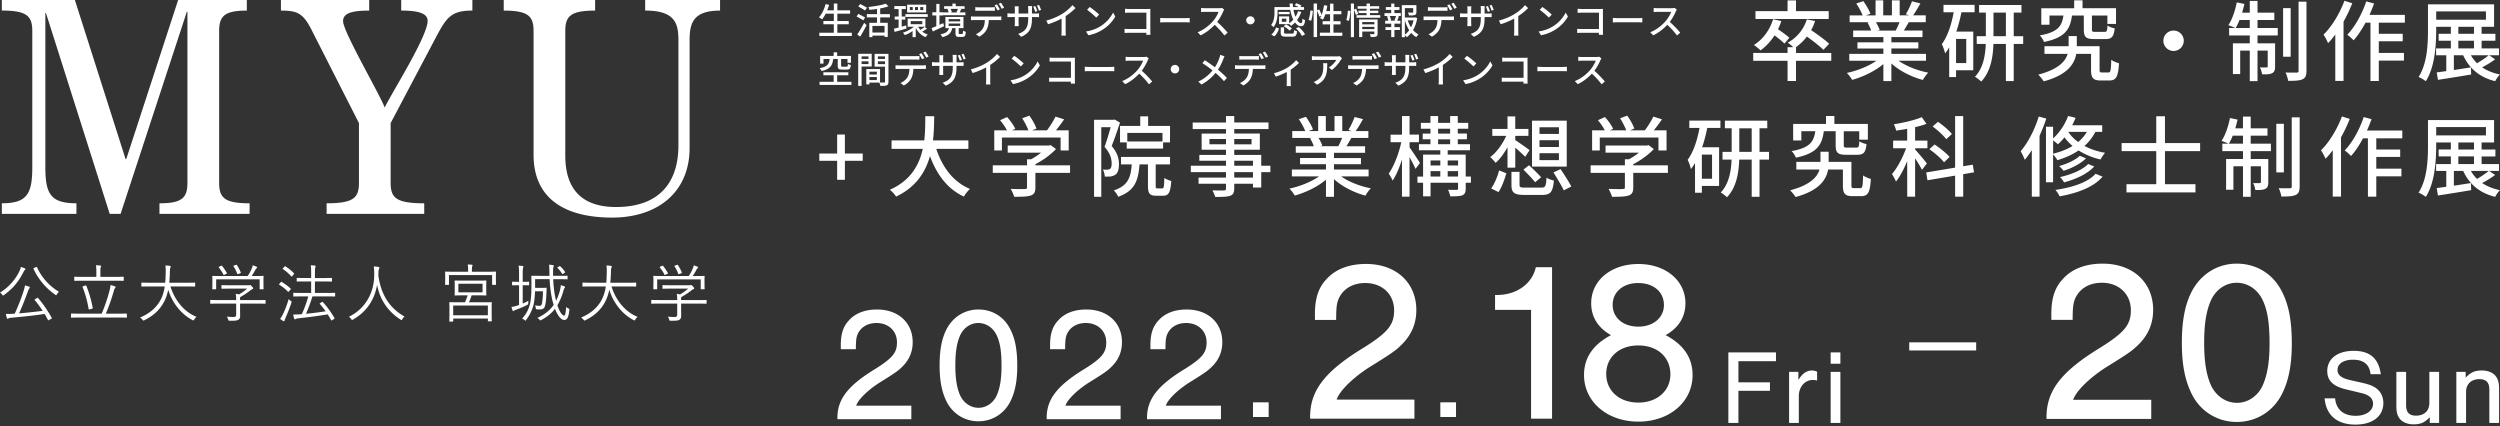 <svg width="692" height="118" fill="none" xmlns="http://www.w3.org/2000/svg"><rect width="100%" height="100%" fill="#333333" stroke="none"/><path d="M6.599 75.092c.089-.16.19-.3.311-.388.09-.07.121-.14.121-.21 0-.102-.032-.159-.21-.242-.28-.12-.68-.26-1.068-.368-.05.368-.12.63-.298.998-.98 2.187-2.887 4.564-5.455 6.103.229.12.439.33.61.591.121.159.16.229.248.229.051 0 .121-.05.26-.159 2.455-1.761 4.063-3.7 5.48-6.554zm3.655-1.112c-.07-.14-.101-.14-.311-.032l-.49.21c-.19.089-.229.102-.171.248 1.24 2.746 3.306 5.295 5.995 7.164.12.09.19.14.248.14.07 0 .12-.07.228-.248.16-.26.37-.54.579-.699-2.69-1.577-4.857-4.024-6.078-6.783zm.28 8.492c-.108-.108-.12-.108-.299.02l-.458.28c-.21.14-.26.171-.171.279a28.925 28.925 0 012.2 2.988c-1.978.26-4.368.521-6.523.7.94-2.08 1.799-4.317 2.428-6.066.16-.457.28-.66.42-.858.089-.108.12-.14.12-.248 0-.089-.088-.171-.228-.229-.33-.12-.7-.228-1.119-.33-.07.56-.21 1.049-.47 1.85-.458 1.43-1.33 3.725-2.359 5.976-.172 0-.35.019-.521.019-.77.05-1.38.07-1.94.032.09.438.191.839.3 1.15.031.14.108.21.171.21.09 0 .14-.032.229-.09.14-.088.318-.158.7-.19 3.076-.28 6.535-.63 9.332-1.068.318.521.61 1.068.928 1.66.07.14.108.12.35 0l.54-.319c.229-.12.248-.158.172-.26-1.272-2.187-2.232-3.636-3.802-5.505zm23.579-4.735c.121 0 .14-.02.14-.16v-.839c0-.12-.019-.14-.14-.14-.089 0-.66.039-2.41.039h-3.915v-1.45c0-.75.032-1.049.108-1.208.05-.12.089-.19.089-.311 0-.07-.09-.14-.229-.16-.388-.05-.648-.069-1.208-.088.09.42.12.89.12 1.767v1.45h-3.566c-1.729 0-2.307-.038-2.409-.038-.12 0-.14.019-.14.14v.839c0 .14.02.159.14.159.102 0 .68-.032 2.41-.032h8.6c1.743-.007 2.321.032 2.41.032zm-10.47 1.29l-.579.19c-.248.09-.26.109-.21.23a29.793 29.793 0 011.679 6.064c.032.16.07.172.33.109l.61-.178c.21-.051.21-.102.192-.23a31.535 31.535 0 00-1.78-6.134c-.032-.102-.07-.102-.242-.05z" fill="#fff"/><path d="M34.984 86.79c-.108 0-.63.037-2.27.037h-3.426c.909-2.117 1.589-4.125 2.218-6.293.108-.369.19-.61.33-.77.07-.088.16-.19.16-.298 0-.09-.038-.14-.172-.191-.4-.159-.77-.26-1.227-.388-.05.579-.14 1.03-.35 1.818a47.791 47.791 0 01-2.097 6.116h-6.103c-1.628 0-2.168-.038-2.257-.038-.121 0-.14.019-.14.14v.87c0 .121.019.14.14.14.089 0 .63-.038 2.257-.038h10.66c1.64 0 2.169.039 2.27.039.121 0 .14-.02.14-.14v-.871c.007-.115-.013-.134-.133-.134zm12.2-7.502h4.367c1.678 0 2.238.031 2.327.031.12 0 .14-.019.14-.159v-.8c0-.121-.02-.14-.14-.14-.09 0-.649.038-2.327.038h-4.704c.101-.91.159-1.85.171-2.836.02-.8.051-1.138.14-1.31.051-.12.102-.19.102-.33 0-.089-.07-.159-.242-.19-.35-.051-.839-.09-1.24-.109.09.522.109.998.09 1.977-.02.999-.051 1.927-.14 2.798h-4.126c-1.678 0-2.238-.038-2.327-.038-.12 0-.14.019-.14.14v.8c0 .14.02.16.14.16.09 0 .649-.032 2.327-.032h4.005c-.19 1.258-.509 2.377-1.01 3.426-1.018 2.098-2.868 3.948-5.824 5.175.229.159.451.35.648.591.121.172.178.248.261.248.07 0 .14-.032.28-.089 2.689-1.348 4.437-3.007 5.645-5.486.42-.878.737-1.87.96-2.956 1.138 3.757 3.668 6.802 6.694 8.391.12.07.21.108.26.108.09 0 .14-.07.249-.26.171-.28.4-.54.63-.731-3.548-1.405-6.097-4.762-7.216-8.417zm26.179 3.744c-.089 0-.63.032-2.27.032h-4.647v-.21c0-.28 0-.47.02-.597 1.1-.63 1.99-1.208 2.689-1.768.4-.33.56-.4.73-.458.109-.031.179-.108.179-.228 0-.121-.108-.3-.35-.54-.28-.28-.388-.37-.49-.37-.07 0-.12.02-.171.032-.05.02-.172.032-.451.032h-4.895c-1.64 0-2.187-.032-2.27-.032-.12 0-.14.02-.14.14v.719c0 .12.02.14.14.14.089 0 .63-.032 2.27-.032h4.704a15.34 15.34 0 01-2.27 1.608c-.26-.07-.559-.12-.89-.178.09.439.121.96.121 1.73h-4.774c-1.64 0-2.187-.033-2.27-.033-.12 0-.14.02-.14.14v.77c0 .12.02.14.14.14.09 0 .63-.032 2.27-.032h4.774v3.026c0 .56-.26.68-.77.68-.717 0-1.207-.032-1.817-.108.159.21.28.54.369.807.088.35.088.33.42.33 1.627.039 2.059-.05 2.427-.279.35-.248.471-.521.471-1.138 0-.42-.02-1.138-.02-1.5v-1.818H71.1c1.64 0 2.187.031 2.27.031.12 0 .14-.019.14-.14v-.769c-.007-.108-.02-.127-.147-.127z" fill="#fff"/><path d="M61.303 76.408c-1.697 0-2.307-.038-2.41-.038-.12 0-.14.019-.14.12 0 .109.033.37.033.96v.61c0 1.54-.032 1.768-.032 1.87 0 .12.019.14.14.14h.8c.122 0 .14-.02.14-.14v-2.607h12.041v2.607c0 .12.02.14.14.14h.788c.14 0 .16-.02.16-.14 0-.09-.032-.312-.032-1.87v-.718c0-.49.031-.769.031-.858 0-.102-.019-.12-.159-.12-.089 0-.699.037-2.409.037h-.731a18.03 18.03 0 001.049-1.767c.089-.159.229-.33.33-.4.09-.051.121-.121.121-.191 0-.09-.05-.159-.19-.229-.28-.14-.649-.28-1.03-.369-.051.33-.14.61-.23.801a11.88 11.88 0 01-1.137 2.15h-7.273v.012z" fill="#fff"/><path d="M61.932 76.128c.051 0 .108-.032.229-.089l.47-.229c.21-.108.23-.108.16-.229a13.838 13.838 0 00-1.31-1.958c-.09-.101-.14-.101-.33-.019l-.44.19c-.21.09-.228.14-.158.23.451.56.96 1.31 1.277 1.977.032.089.051.127.102.127zm4.056-.298l.47-.172c.23-.108.249-.108.192-.229-.28-.7-.649-1.418-1.081-2.06-.07-.108-.121-.108-.299-.032l-.47.16c-.191.07-.248.108-.16.228.401.63.732 1.208 1.018 2.066.05.14.082.14.33.038zm15.359-.21c-.68-.719-1.5-1.361-2.327-1.889-.108-.07-.159-.05-.28.09l-.387.4c-.16.159-.16.19-.051.26.718.452 1.627 1.24 2.326 2.01.109.108.14.088.28-.07l.388-.471c.14-.153.14-.229.05-.33zm11.309 5.435c-.108 0-.718.032-2.479.032H87.17v-3.179h2.2c1.71 0 2.288.032 2.377.032.121 0 .14-.02.14-.14v-.731c0-.12-.019-.14-.14-.14-.088 0-.66.032-2.377.032h-2.2v-1.297c0-1.049.051-1.52.108-1.678.051-.14.09-.21.09-.312 0-.07-.09-.14-.21-.159-.388-.05-.68-.07-1.138-.089.089.61.108 1.1.108 2.27v1.258h-1.5c-1.71 0-2.27-.031-2.36-.031-.12 0-.14.019-.14.14v.73c0 .121.02.14.14.14.09 0 .65-.031 2.36-.031h1.5v3.178H83.8c-1.767 0-2.378-.031-2.48-.031-.12 0-.14.019-.14.14v.73c0 .14.02.16.14.16.109 0 .719-.032 2.48-.032h1.52c-.49 1.837-1.1 3.407-1.768 4.914l-.63.05c-.508.032-1.067.052-1.78.052.07.368.172.75.28 1.1.032.12.121.228.23.228.107 0 .177-.07.279-.12.089-.051.229-.109.718-.16 2.937-.33 5.296-.629 8.061-1.087.33.509.649 1.05.948 1.609.05.12.088.12.311-.032l.49-.318c.171-.12.171-.159.12-.26-.998-1.679-1.996-3.077-3.236-4.425-.07-.07-.12-.07-.247.019l-.44.26c-.19.121-.209.172-.107.28.56.649 1.1 1.31 1.59 2.01-1.8.279-3.497.508-5.436.68a40.92 40.92 0 001.78-4.807h3.687c1.767 0 2.377.032 2.48.032.1 0 .12-.019.12-.159v-.73c.013-.109-.006-.128-.115-.128zm-12.65-.438l.42-.49c.108-.12.108-.159.019-.248-.77-.731-1.628-1.329-2.467-1.837-.108-.051-.171-.051-.28.089l-.368.439c-.121.14-.14.178-.02.247.789.49 1.679 1.17 2.397 1.927.102.101.121.082.3-.127zm.489 2.676c-.248-.171-.42-.299-.591-.521-.49 1.73-1.049 3.128-1.59 4.196-.26.521-.45.87-.788 1.29.312.248.54.4.84.579.12.07.19.089.26.089s.121-.09.14-.21c.02-.159.14-.42.299-.788.528-1.22 1.119-2.677 1.59-4.107.1-.35.1-.369-.16-.528zm24.24-6.955c.02-.299.02-.598.02-.91 0-.438.069-.787.158-.978.051-.121.109-.21.109-.35 0-.108-.109-.171-.248-.21a10.9 10.9 0 00-1.31-.14c.089.61.108 1.12.121 2.08.07 5.015-2.34 9.599-7.025 11.85.229.158.458.368.648.629.121.178.178.26.248.26s.14-.05.261-.12c3.547-2.01 5.925-5.226 6.662-9.613.649 3.516 2.537 7.095 6.504 9.632.121.088.191.12.261.12s.12-.07.228-.248c.159-.28.369-.52.611-.718-4.59-2.581-6.548-6.586-7.248-11.284zm31.393 7.463c0-.14-.019-.159-.14-.159-.108 0-.718.032-2.479.032h-3.687c.26-.578.489-1.189.718-1.92h1.64c1.64 0 2.219.032 2.308.032.121 0 .14-.019.14-.14 0-.089-.038-.388-.038-1.29v-1.297c0-.89.038-1.189.038-1.278 0-.12-.019-.14-.14-.14-.089 0-.661.032-2.308.032h-3.897c-1.646 0-2.199-.032-2.307-.032-.121 0-.14.02-.14.14 0 .089.032.388.032 1.278v1.297c0 .909-.032 1.208-.032 1.29 0 .121.019.14.14.14.101 0 .661-.032 2.307-.032h1.151a15.91 15.91 0 01-.731 1.92h-1.698c-1.78 0-2.409-.032-2.498-.032-.121 0-.14.02-.14.16 0 .088.032.45.032 1.5v1.03c0 2.13-.032 2.466-.032 2.568 0 .108.019.12.14.12h.82c.108 0 .121-.019.121-.12v-.731h9.599v.66c0 .109.019.122.14.122h.801c.121 0 .14-.02.14-.121 0-.108-.038-.439-.038-2.55v-1.17c0-.857.038-1.22.038-1.309zm-9.25-5.264h6.694v2.378h-6.694v-2.378zm8.163 8.723h-9.599v-2.69h9.599v2.69z" fill="#fff"/><path d="M137.298 75.32c0-.12-.019-.14-.14-.14-.108 0-.7.032-2.41.032h-4.125v-.247c0-.789.019-1.05.089-1.221.031-.12.089-.19.089-.311 0-.07-.07-.14-.21-.16-.331-.038-.719-.05-1.138-.07.108.42.121.878.121 1.78v.23h-3.827c-1.711 0-2.308-.032-2.41-.032-.121 0-.14.019-.14.14 0 .089.032.35.032.94v.592c0 1.557-.032 1.767-.032 1.85 0 .12.019.14.14.14h.801c.121 0 .14-.02.14-.14v-2.569h11.939v2.569c0 .12.019.14.14.14h.801c.121 0 .14-.02.14-.14 0-.09-.032-.312-.032-1.85v-.7c-.006-.483.032-.743.032-.832zm18.404.541c.051 0 .102-.032.21-.102l.33-.228c.21-.14.229-.178.159-.28a8.474 8.474 0 00-1.309-1.52c-.108-.108-.108-.12-.299 0l-.35.21c-.21.121-.229.16-.121.248.458.439.89.98 1.259 1.558.051.063.07.114.121.114zm-9.479 8.029c0-.248.019-.47.07-.661-.521.299-1.068.56-1.608.788v-5.066h.121c1.099 0 1.417.031 1.519.031.121 0 .14-.019.14-.14v-.73c0-.121-.019-.14-.14-.14-.108 0-.42.038-1.519.038h-.121v-2.098c0-1.17.051-1.609.108-1.818.051-.121.089-.21.089-.3 0-.088-.089-.139-.21-.158-.33-.051-.68-.09-1.138-.102.121.68.14 1.17.14 2.41v2.066h-.28c-1.119 0-1.43-.038-1.519-.038-.121 0-.14.019-.14.14v.73c0 .121.019.14.14.14.089 0 .4-.031 1.519-.031h.28v5.473l-.699.229a7.762 7.762 0 01-1.399.311c.089.35.191.68.299.96.051.121.121.191.191.191.089 0 .159-.07.229-.12.069-.052.228-.14.591-.28 1.03-.369 2.117-.82 3.026-1.31.311-.184.311-.153.311-.515z" fill="#fff"/><path d="M157.329 85.372c-.209-.108-.457-.248-.61-.439-.108 1.5-.241 2.429-.578 2.429-.42 0-1.221-.878-1.85-2.867.61-1.03 1.138-2.238 1.589-3.739.172-.597.248-.82.369-.979.089-.12.14-.19.14-.28 0-.107-.07-.19-.21-.247-.28-.121-.56-.21-.941-.318a9.915 9.915 0 01-.312 1.697c-.279.98-.597 1.85-.998 2.62-.451-1.749-.699-3.669-.801-5.964h1.45c1.71 0 2.288.032 2.396.032.121 0 .14-.019.14-.14v-.73c0-.122-.019-.122-.14-.122-.108 0-.68.02-2.396.02h-1.488v-1.19c0-.838.051-1.137.108-1.258a.886.886 0 00.089-.33c0-.07-.051-.14-.229-.172a6.762 6.762 0 00-1.087-.121c.089.648.108 1.45.108 2.149 0 .311 0 .629.019.928h-2.479c-1.71 0-2.327-.02-2.409-.02-.121 0-.14 0-.14.122 0 .108.032.629.032 1.977 0 1.837-.02 3.445-.261 4.996-.312 1.94-1.208 3.586-2.327 4.756.229.089.471.229.68.4.121.108.172.172.248.172.051 0 .108-.07.191-.21.979-1.259 1.869-3.007 2.168-4.755a24.96 24.96 0 00.299-3.166h2.187c0 1.487-.159 2.956-.28 3.458-.14.452-.318.579-.68.579-.35 0-.7-.051-1.221-.14.108.242.159.47.191.731.032.33.051.33.279.369.312.031.63.031 1.011.031.56 0 1.1-.298 1.24-.877.229-.75.388-2.028.439-3.897.019-.318.019-.648.05-1.068 0-.12-.031-.159-.158-.159-.109 0-.318.032-1.151.032h-1.888v-2.41h4.018c.12 2.55.451 5.036 1.118 7.114-1.099 1.609-2.606 2.728-4.526 3.618.21.108.42.28.579.47.12.14.171.21.26.21.051 0 .14-.05.28-.12 1.57-.84 2.797-1.8 3.776-3.097.82 2.168 1.799 3.096 2.549 3.096.77 0 1.208-.597 1.418-2.727.019-.305.019-.324-.261-.464zm11.933-6.084h4.368c1.678 0 2.237.031 2.326.031.121 0 .14-.019.14-.159v-.8c0-.121-.019-.14-.14-.14-.089 0-.648.038-2.326.038h-4.705c.108-.91.159-1.85.178-2.836.019-.8.051-1.138.14-1.31.051-.12.108-.19.108-.33 0-.089-.07-.159-.248-.19-.349-.051-.839-.09-1.239-.109.089.522.108.998.089 1.977-.019.999-.051 1.927-.14 2.798h-4.126c-1.678 0-2.238-.038-2.327-.038-.121 0-.14.019-.14.14v.8c0 .14.019.16.14.16.089 0 .649-.032 2.327-.032h4.005c-.191 1.258-.509 2.377-1.011 3.426-1.017 2.098-2.867 3.948-5.823 5.175.229.159.458.35.648.591.121.172.172.248.261.248.07 0 .14-.032.28-.089 2.689-1.348 4.437-3.007 5.645-5.486.42-.878.737-1.87.96-2.956 1.138 3.757 3.668 6.802 6.694 8.391.121.07.21.108.261.108.089 0 .14-.07.248-.26.171-.28.4-.54.629-.731-3.547-1.405-6.103-4.762-7.222-8.417zm14.749-3.16c.051 0 .108-.032.229-.089l.47-.229c.21-.108.229-.108.159-.229a13.765 13.765 0 00-1.31-1.958c-.089-.101-.139-.101-.33-.019l-.439.19c-.21.09-.229.14-.159.23.452.56.96 1.31 1.278 1.977.032.089.051.127.102.127z" fill="#fff"/><path d="M180.832 79.936c0 .12.019.14.14.14h.801c.121 0 .14-.02.14-.14V77.33h12.047v2.606c0 .12.019.14.14.14h.788c.14 0 .159-.02.159-.14 0-.089-.038-.311-.038-1.869v-.718c0-.49.038-.77.038-.859 0-.101-.019-.12-.159-.12-.089 0-.699.038-2.409.038h-.738c.439-.649.738-1.17 1.049-1.767.089-.16.229-.331.331-.401.089-.05.12-.12.12-.19 0-.09-.05-.16-.19-.23a4.87 4.87 0 00-1.03-.368c-.051.33-.14.61-.229.8-.318.75-.648 1.418-1.138 2.15h-7.273c-1.697 0-2.307-.039-2.409-.039-.121 0-.14.02-.14.121 0 .108.038.369.038.96v.61c-.006 1.552-.038 1.78-.038 1.882z" fill="#fff"/><path d="M188.067 75.83l.47-.172c.229-.108.248-.108.191-.229-.28-.7-.648-1.418-1.087-2.06-.07-.108-.121-.108-.299-.032l-.47.16c-.191.07-.248.108-.159.228.4.63.731 1.208 1.011 2.066.063.14.101.14.343.038zm7.381 7.202c-.089 0-.63.032-2.27.032h-4.647v-.21c0-.28 0-.47.019-.597 1.1-.63 1.99-1.208 2.696-1.768.4-.33.559-.4.731-.458a.22.22 0 00.171-.228c0-.121-.108-.3-.349-.54-.28-.28-.388-.37-.49-.37-.07 0-.121.02-.178.032-.051.02-.171.032-.451.032h-4.895c-1.64 0-2.187-.032-2.27-.032-.121 0-.14.02-.14.14v.719c0 .12.019.14.14.14.089 0 .63-.032 2.27-.032h4.704a15.33 15.33 0 01-2.269 1.608c-.261-.07-.56-.12-.89-.178.089.439.12.96.12 1.73h-4.774c-1.64 0-2.187-.033-2.27-.033-.12 0-.139.02-.139.14v.77c0 .12.019.14.139.14.089 0 .63-.032 2.27-.032h4.774v3.026c0 .56-.26.68-.769.68a13.38 13.38 0 01-1.818-.108c.159.21.28.54.369.807.089.35.089.33.419.33 1.628.039 2.066-.05 2.429-.279.349-.248.47-.521.47-1.138 0-.42-.019-1.138-.019-1.5v-1.818h4.647c1.64 0 2.187.031 2.27.031.121 0 .14-.019.14-.14v-.769c0-.108-.019-.127-.14-.127zM21.157 56.268c-7.139 0-8.601-2.581-8.601-9.98V3.617h.171l17.642 55.58h3.013L51.71 3.275h.172v47.323c0 4.133-1.462 5.677-7.743 5.677V59.2H69.09v-2.925c-6.968 0-8.43-1.55-8.43-5.677V8.607c0-4.131 1.462-5.676 7.66-5.676V.006H49.308L34.94 44.056h-.172L20.725 0H.509v2.924c6.967 0 8.43 1.552 8.43 5.677v37.686c0 7.4-1.463 9.981-8.43 9.981v2.924h20.648v-2.924zM120.26 11.1c3.185-6.02 4.304-8.176 10.496-8.176V0h-19.701v2.924c5.422 0 7.311 1.03 7.311 2.842 0 4.386-10.242 20.394-11.876 24.005-1.462-3.872-11.526-20.992-11.526-23.916 0-2.066 2.067-2.924 7.229-2.924V.006H77.762v2.925c4.475 0 6.109.686 8.43 5.244l13.165 25.9v16.522c0 4.133-1.462 5.677-8.95 5.677V59.2h27.018v-2.925c-7.833 0-9.295-1.55-9.295-5.677V34.075L120.26 11.1zM178.582 0v2.924c8.347 0 9.205 3.611 9.205 8.258v29.085c0 9.637-4.729 17.037-17.291 17.037-9.466 0-14.024-4.99-14.024-14.196v-34.5c0-4.132 1.462-5.677 8.258-5.677V.006h-25.296v2.925c6.796 0 8.258 1.55 8.258 5.677v34.24c0 12.047 8.519 17.38 21.767 17.38 12.391 0 21.424-6.884 21.424-19.275V11.19c0-4.647.859-8.258 8.43-8.258V.006h-20.731V0zM506.89 16.828h-9.758v5.594h-2.333v-5.594h-9.511V14.66h9.511v-1.602h1.557c-.439-.438-1.093-.973-1.507-1.24 2.505-1.385 4.406-3.649 5.277-6.446l2.289.439a13.762 13.762 0 01-1.094 2.53c1.748 1.17 3.891 2.727 4.984 3.77l-1.583 1.678c-.972-.973-2.873-2.46-4.571-3.674a13.869 13.869 0 01-3.038 2.943h.025v1.608h9.758v2.162h-.006zm-12.962-4.768c-.611-.61-1.704-1.507-2.728-2.263-1.093 1.678-2.435 3.115-3.89 4.157-.363-.387-1.316-1.17-1.825-1.506 2.479-1.532 4.38-4.113 5.302-7.127l2.289.509a19.02 19.02 0 01-.922 2.263c1.119.757 2.435 1.704 3.14 2.359l-1.366 1.608zm12.256-6.809h-20.267V3.084h8.882V.114h2.333v2.97h9.052V5.25zm19.32 11.552c2.142 1.506 5.276 2.746 8.245 3.305-.509.49-1.17 1.412-1.507 2.022-3.166-.852-6.421-2.48-8.709-4.57v4.888h-2.213V17.73c-2.314 1.945-5.594 3.528-8.639 4.38-.343-.585-.973-1.437-1.481-1.92 2.892-.61 6.058-1.875 8.201-3.382h-7.521v-1.9h9.44v-1.482h-7.177v-1.704h7.177V10.26h-8.366v-1.8h4.991c-.216-.68-.636-1.557-1.024-2.211l.585-.096h-5.524V4.26h3.598c-.362-.948-1.094-2.289-1.774-3.287l1.971-.655c.756 1.05 1.608 2.53 1.945 3.478l-1.239.464h2.676V.09h2.117v4.157h2.409V.089h2.143v4.158h2.625l-.922-.292c.585-.973 1.336-2.505 1.704-3.599l2.333.585c-.654 1.195-1.386 2.41-2.021 3.306h3.503v1.894h-4.698c-.465.827-.948 1.628-1.361 2.315h5.156v1.799h-8.614v1.462h7.47v1.704h-7.47v1.48h9.587v1.902h-7.616zm-6.256-10.655c.439.705.877 1.583 1.049 2.168l-.706.146h5.131c.362-.655.756-1.532 1.068-2.314h-6.542zm18.709-4.794h8.614v2.041h-3.649a40.431 40.431 0 01-1.411 5.353h4.692v10.706h-4.768v1.875h-1.895v-8.22c-.362.61-.731 1.17-1.144 1.678-.095-.585-.56-1.945-.903-2.555 1.609-2.168 2.651-5.378 3.287-8.83h-2.823V1.354zm6.3 9.416h-2.822v6.687h2.822V10.77zm15.766 1.386h-2.625v10.292h-2.168V12.155h-3.452c-.121 3.65-.757 7.686-3.382 10.414-.388-.363-1.214-1.024-1.729-1.316 2.314-2.41 2.873-5.982 2.994-9.098h-2.505v-2.142h2.53V3.497h-1.875V1.38h11.729v2.117h-2.142v6.522h2.625v2.136zm-4.793-2.137V3.497h-3.433v6.522h3.433zm28.366 10.045c.61 0 .706-.413.801-3.528.49.413 1.507.8 2.143.972-.217 3.796-.827 4.768-2.677 4.768h-2.358c-2.092 0-2.702-.655-2.702-2.994v-4.38h-4.088c-.508 2.848-2.479 5.836-9.002 7.616-.343-.534-.998-1.36-1.532-1.85 5.62-1.482 7.54-3.7 8.15-5.766h-6.421v-2.117h6.688V9.988h2.263v2.797h6.3v6.471c0 .706.121.802.706.802h1.729v.006zm-10.07-15.766c-.508 3.865-1.97 6.128-7.736 7.323-.198-.534-.732-1.41-1.196-1.824 5.01-.877 6.154-2.556 6.567-5.5h-3.865v2.556h-2.263v-4.57h9.097V.089h2.314v2.187h9.269v4.355h-2.384V4.298h-4.285v3.82c0 .636.121.706.922.706h2.556c.629 0 .756-.216.826-1.754.464.343 1.386.68 1.996.775-.241 2.359-.851 2.969-2.555 2.969h-3.115c-2.333 0-2.874-.61-2.874-2.676V4.292h-3.274v.006zm30.942 6.986a2.825 2.825 0 01-2.823 2.823 2.824 2.824 0 01-2.823-2.822 2.824 2.824 0 012.823-2.823 2.825 2.825 0 012.823 2.822zm20.413-3.528h5.594v2.067h-5.594v2.167h4.863v6.396c0 .922-.146 1.506-.775 1.85-.636.343-1.558.362-2.823.343-.051-.56-.318-1.386-.61-1.92.877.026 1.608.026 1.85 0 .241 0 .317-.07.317-.318v-4.329h-2.822v8.442h-2.143v-8.448h-2.651v6.497h-2.021V11.99h4.672V9.823h-5.715V7.756h1.679c-.465-.267-1.361-.584-1.895-.775 1.068-1.609 1.876-4.012 2.333-6.326l2.117.439a68.988 68.988 0 01-.636 2.41h2.117V.267h2.143v3.235h4.647v2.041h-4.647v2.212zm-2.143 0V5.544h-2.848c-.317.827-.68 1.608-1.068 2.212h3.916zm11.316 7.953h-2.091V2.257h2.091V15.71zm4.38-15.25v19.096c0 1.36-.292 1.997-1.093 2.384-.776.388-2.142.44-3.967.44-.095-.611-.413-1.654-.731-2.315 1.36.05 2.676.05 3.09.026.387 0 .508-.121.508-.51V.459h2.193zm12.67.438a38.09 38.09 0 01-2.41 5.085v16.421h-2.288V9.555a22.41 22.41 0 01-1.996 2.384c-.217-.56-.878-1.824-1.265-2.333 2.314-2.289 4.475-5.836 5.791-9.39l2.168.68zm7.349 5.371v3.09h6.618v2.066h-6.618v3.236h6.961v2.117h-6.961v5.645h-2.308V6.268h-1.36c-1.024 1.895-2.143 3.599-3.306 4.89-.362-.389-1.24-1.196-1.755-1.533 2.143-2.238 4.088-5.74 5.258-9.243l2.168.584a47.244 47.244 0 01-1.266 3.141h9.778v2.168h-7.209v-.007zm32.187 10.147c-1.068.826-2.41 1.608-3.579 2.237 1.36.903 3.019 1.583 4.939 1.971-.489.413-1.049 1.29-1.335 1.85-4.304-1.068-7.177-3.503-8.855-7.177h-2.581v4.087c1.506-.216 3.115-.49 4.717-.73l.076 1.97a898.261 898.261 0 01-9.199 1.481l-.343-2.066c.775-.095 1.678-.216 2.651-.362v-4.38h-2.823V13.4h4.088v-2.117h-3.382v-1.92h3.382V7.42h-4.062v.903c0 4.157-.344 10.216-2.874 14.157-.439-.362-1.437-.947-1.996-1.17 2.409-3.744 2.6-9.122 2.6-12.994V1.208h18.296v6.205h-3.452v1.945h3.821v1.92h-3.821v2.117h4.819v1.894H689l1.64 1.126zm-16.3-10.948h13.77V3.153h-13.77v2.314zm6.128 3.891h4.33V7.413h-4.33v1.945zm0 4.043h4.33v-2.117h-4.33v2.117zm3.478 1.895a9.471 9.471 0 001.703 2.212c1.119-.655 2.384-1.507 3.236-2.212h-4.939zM231.722 44.514h-4.939v-2.022h4.939v-5.257h2.143v5.257h4.939v2.022h-4.939v5.257h-2.143v-5.257zm27.444-3.305c1.653 5.06 4.717 9.173 9.32 11.093-.559.49-1.316 1.437-1.678 2.117-4.552-2.117-7.495-6.059-9.39-11.214-1.24 4.405-3.865 8.614-9.39 11.214-.362-.61-1.093-1.411-1.729-1.895 5.792-2.53 8.15-6.91 9.123-11.316h-8.64V38.87h9.053c.293-2.435.267-4.768.293-6.713h2.46c-.026 1.97-.051 4.304-.343 6.713h9.802v2.333h-8.881v.007zm37.019 6.642h-9.587v4.062c0 1.24-.318 1.876-1.316 2.213-.998.318-2.435.343-4.552.343-.171-.636-.61-1.558-.947-2.187 1.704.07 3.407.07 3.891.05.489-.025.61-.12.61-.489v-3.992h-9.485V45.76h9.485v-1.68h1.144c.947-.508 1.92-1.17 2.746-1.824h-9.243v-1.971h11.411l.49-.12 1.462 1.093c-1.462 1.557-3.598 3.115-5.69 4.183v.318h9.587v2.091h-.006zm-18.856-6.205h-2.117v-5.575h3.503c-.439-.877-1.195-1.97-1.895-2.797l1.946-.877c.877.972 1.85 2.333 2.263 3.26l-.877.414h4.501c-.344-.973-1.049-2.314-1.704-3.331l1.971-.731c.826 1.093 1.652 2.625 1.97 3.598l-1.195.464h4.113c.852-1.119 1.799-2.65 2.359-3.795l2.384.756a41.238 41.238 0 01-2.263 3.04h3.528v5.568h-2.238v-3.58h-16.249v3.586zm32.689-7.711c-.68 2.04-1.532 4.571-2.314 6.472 1.653 1.92 2.022 3.598 2.022 5.06 0 1.386-.293 2.41-.998 2.893a3.337 3.337 0 01-1.316.49c-.464.05-1.049.05-1.609.025-.025-.56-.197-1.411-.534-1.946.509.051.922.051 1.24.026.292 0 .534-.07.756-.216.344-.242.439-.827.439-1.532 0-1.215-.388-2.797-1.971-4.552.611-1.628 1.24-3.795 1.704-5.448h-2.606v19.268h-1.997V33.153h5.353l.344-.07 1.487.852zm11.678 18.22c.439 0 .534-.388.585-2.918.439.362 1.335.706 1.92.852-.197 3.236-.756 4.088-2.263 4.088h-1.894c-1.85 0-2.289-.655-2.289-2.727v-5.938h-2.333c-.343 4.5-1.335 7.374-5.912 8.95-.197-.533-.776-1.385-1.24-1.754 3.916-1.265 4.742-3.528 4.99-7.203h-2.968v-2.06h13.572v2.067h-3.967v5.912c0 .655.07.731.509.731h1.29zm-6.077-17.298v-2.65h2.187v2.65h6.058v4.552h-1.92v1.729h-10.069v-1.73h-1.85v-4.551h5.594zm6.154 1.945h-9.733v2.359h9.733v-2.359zm29.866 10.852h-2.53v4.26h-2.289v-1.05h-5.181v1.266c0 1.24-.318 1.754-1.144 2.066-.827.292-2.092.318-4.139.318-.12-.509-.464-1.335-.775-1.825 1.335.051 2.797.051 3.185.026.438-.026.585-.147.585-.56v-1.29h-7.591V49.16h7.591v-1.507h-9.733V45.88h9.733v-1.386h-7.375v-1.609h7.375V41.45h-6.739v-4.476h6.739v-1.24h-9.218V33.91h9.218v-1.78h2.288v1.774h9.485v1.824h-9.485v1.24h7.082v4.475h-7.082v1.437h7.47v2.994h2.53v1.78zm-12.288-7.711V38.48h-4.571v1.462h4.571zm2.288-1.462v1.462h4.794V38.48h-4.794zm0 7.4h5.181v-1.386h-5.181v1.386zm5.181 1.773h-5.181v1.507h5.181v-1.507zm24.393 1.17c2.142 1.506 5.277 2.746 8.245 3.305-.508.49-1.169 1.412-1.506 2.022-3.16-.852-6.421-2.48-8.71-4.57v4.888h-2.212v-4.717c-2.314 1.945-5.594 3.528-8.64 4.38-.343-.585-.972-1.437-1.481-1.92 2.893-.61 6.059-1.875 8.201-3.382h-7.521v-1.9h9.441v-1.482h-7.177v-1.704h7.177v-1.462h-8.366v-1.8h4.99c-.216-.68-.635-1.557-1.023-2.212l.585-.095h-5.525v-1.894h3.598c-.362-.947-1.093-2.289-1.773-3.287l1.97-.655c.757 1.05 1.609 2.53 1.946 3.478l-1.24.464h2.676v-4.158h2.117v4.158h2.41v-4.158h2.142v4.158h2.626l-.922-.293c.585-.972 1.335-2.505 1.704-3.598l2.333.585c-.655 1.195-1.386 2.41-2.022 3.306h3.503v1.894h-4.698c-.464.827-.947 1.628-1.36 2.314h5.155v1.8h-8.614v1.462h7.47v1.703h-7.47v1.481h9.587v1.901h-7.616v-.012zm-6.249-10.662c.438.706.877 1.583 1.049 2.168l-.706.147h5.13c.363-.655.757-1.533 1.068-2.315h-6.541zm26.847 8.59c-.318-.776-1.024-2.117-1.653-3.262v10.947h-2.092V44.153c-.731 2.313-1.627 4.45-2.6 5.835-.216-.61-.757-1.462-1.068-1.945 1.437-1.996 2.823-5.594 3.477-8.684h-2.968v-2.091h3.165V32.13h2.092v5.136h2.6v2.092h-2.6v1.437c.68.903 2.479 3.649 2.873 4.304l-1.226 1.653zm15.327 3.82h-1.431v1.609c0 1.023-.216 1.532-.921 1.875-.706.267-1.799.293-3.357.293-.095-.534-.362-1.316-.61-1.825 1.023.05 2.066.05 2.384.025.292 0 .388-.095.388-.387v-1.583h-7.616v3.77h-2.067v-3.77h-1.557v-1.704h1.557V42.79h4.768v-1.195h-5.912v-1.678h3.185v-1.36h-2.142v-1.584h2.142V35.64h-2.651v-1.627h2.651V32.13h2.117v1.875h3.331V32.13h2.117v1.875h2.893v1.628h-2.893v1.335h2.53v1.583h-2.53v1.36h3.382v1.678h-6.179v1.196h4.99v6.084h1.437v1.703h-.006zm-11.163-6.154v1.386h2.701v-1.386h-2.701zm0 4.45h2.701v-1.506h-2.701v1.506zm2.091-11.894h3.331V35.64h-3.331v1.335zm0 2.944h3.331v-1.36h-3.331v1.36zm2.651 4.5v1.386h2.874v-1.386h-2.874zm2.874 4.45v-1.506h-2.874v1.506h2.874zm13.687-2.454v-5.69c-.947 1.755-2.117 3.332-3.306 4.355-.343-.509-1.023-1.214-1.481-1.608 1.704-1.215 3.408-3.554 4.425-5.862h-3.846v-1.92h4.208v-3.477h2.143v3.477h3.649v1.92h-3.649v1.17c.921.56 3.331 2.314 3.967 2.772l-1.215 1.85c-.585-.61-1.754-1.679-2.746-2.53v5.524l-2.149.019zm-4.526 5.74c.947-1.29 1.754-3.305 2.212-4.99l1.996.801c-.489 1.678-1.265 3.846-2.167 5.207l-2.041-1.017zm13.865-.222c1.144 0 1.316-.343 1.462-2.772.49.363 1.412.68 2.041.827-.318 3.21-.947 3.967-3.331 3.967h-4.743c-2.918 0-3.674-.61-3.674-2.747v-3.63h2.237v3.599c0 .654.242.756 1.628.756h4.38zm-3.376-6.198c1.094 1.023 2.581 2.46 3.332 3.331l-1.653 1.386c-.681-.903-2.143-2.41-3.236-3.503l1.557-1.214zm10.433.388h-9.613V33.394h9.613v12.728zm-2.162-10.903h-5.378v1.85h5.378v-1.85zm0 3.579h-5.378v1.895h5.378v-1.895zm0 3.598h-5.378v1.92h5.378v-1.92zm.458 4.406c.998 1.507 2.333 3.579 2.969 4.819l-2.092 1.068c-.585-1.266-1.875-3.408-2.848-4.965l1.971-.922zm29.7 1.049h-9.587v4.062c0 1.24-.318 1.876-1.316 2.213-.998.318-2.435.343-4.552.343-.171-.636-.61-1.558-.947-2.187 1.704.07 3.408.07 3.891.05.489-.025.61-.12.61-.489v-3.992h-9.485V45.76h9.485v-1.68h1.144c.948-.508 1.92-1.17 2.747-1.824h-9.244v-1.971h11.412l.489-.12 1.462 1.093c-1.462 1.557-3.598 3.115-5.689 4.183v.318h9.586v2.091h-.006zm-18.856-6.205h-2.117v-5.575h3.503c-.438-.877-1.195-1.97-1.894-2.797l1.945-.877c.877.972 1.85 2.333 2.263 3.26l-.877.414h4.501c-.343-.973-1.049-2.314-1.704-3.331l1.971-.731c.826 1.093 1.653 2.625 1.971 3.598l-1.195.464h4.113c.852-1.119 1.799-2.65 2.358-3.795l2.384.756a40.677 40.677 0 01-2.263 3.04h3.528v5.568h-2.238v-3.58h-16.249v3.586zm24.781-8.27h8.615v2.04h-3.65a40.436 40.436 0 01-1.411 5.354h4.698v10.705h-4.768v1.875h-1.894v-8.226c-.363.61-.731 1.17-1.145 1.678-.095-.584-.559-1.945-.902-2.555 1.608-2.168 2.651-5.378 3.286-8.83h-2.822v-2.041h-.007zm6.3 9.415h-2.822v6.688h2.822V42.79zm15.766 1.386h-2.625v10.292h-2.168V44.177h-3.452c-.121 3.649-.756 7.686-3.382 10.413-.388-.362-1.214-1.023-1.729-1.316 2.314-2.41 2.873-5.982 2.994-9.097h-2.505v-2.142h2.531v-6.523h-1.876v-2.117h11.729v2.117h-2.142v6.523h2.625v2.142zm-4.793-2.142v-6.523h-3.433v6.523h3.433zm30.039 10.043c.61 0 .705-.413.801-3.528.489.413 1.506.801 2.142.973-.216 3.795-.826 4.768-2.676 4.768h-2.359c-2.091 0-2.702-.655-2.702-2.994v-4.38h-4.087c-.509 2.847-2.48 5.835-9.002 7.615-.343-.534-.998-1.36-1.532-1.85 5.62-1.48 7.539-3.7 8.15-5.766h-6.421V44.8h6.688v-2.797h2.263V44.8h6.3v6.472c0 .706.121.801.706.801h1.729v.006zm-10.07-15.76c-.509 3.866-1.971 6.13-7.737 7.324-.197-.534-.731-1.41-1.195-1.824 5.009-.877 6.154-2.556 6.567-5.5h-3.865v2.556h-2.263v-4.57h9.097v-2.187h2.314v2.187h9.269v4.354h-2.384v-2.333h-4.285v3.82c0 .637.121.707.922.707h2.555c.63 0 .757-.217.827-1.755.464.343 1.386.68 1.996.776-.242 2.358-.852 2.968-2.556 2.968h-3.115c-2.333 0-2.873-.61-2.873-2.676v-3.846h-3.274zm27.164 10.701c-.343-.731-1.169-2.092-1.901-3.21v10.629h-2.186V44.59c-.903 2.212-1.997 4.285-3.115 5.67-.217-.61-.757-1.531-1.094-2.09 1.437-1.654 2.994-4.553 3.891-7.127h-3.579v-2.117h3.89v-3.262c-1.049.198-2.091.344-3.064.49-.07-.49-.388-1.29-.629-1.755 2.727-.438 5.836-1.144 7.736-1.97l1.291 1.85c-.922.362-1.996.654-3.141.921v3.72h3.408v2.116H530.1v.344c.732.756 2.798 3.235 3.262 3.865l-1.361 1.774zm11.412 1.195v6.23h-2.238v-5.836l-7.661 1.29-.343-2.167 8.004-1.335V32.13h2.238v13.89l2.651-.438.343 2.117-2.994.515zm-5.302-3.287c-.801-1.049-2.581-2.6-4.063-3.624l1.437-1.316c1.462.973 3.306 2.435 4.158 3.452l-1.532 1.488zm.604-6.395c-.732-1.024-2.384-2.505-3.77-3.529l1.481-1.29c1.386.947 3.064 2.358 3.865 3.382l-1.576 1.437zm27.71-5.697a51.237 51.237 0 01-1.875 4.743v16.859h-2.143V41.545c-.635.998-1.265 1.894-1.945 2.701-.197-.56-.801-1.824-1.144-2.384 2.021-2.358 3.891-5.963 5.009-9.612l2.098.585zm13.573 3.675a13.48 13.48 0 01-3.02 3.89c1.583.852 3.478 1.507 5.696 1.895-.387.464-.972 1.29-1.239 1.85a19.017 19.017 0 01-6.084-2.505c-1.704 1.17-3.7 2.04-5.862 2.702-.216-.413-.775-1.145-1.195-1.609v7.712h-1.97V35.073h1.97v3.236c1.755-1.558 3.287-3.821 4.158-6.205l2.066.509a17.779 17.779 0 01-.947 2.066h8.321v1.824h-1.894v.007zm-11.697 6.033c1.996-.49 3.82-1.196 5.378-2.143a13.66 13.66 0 01-2.238-2.384 17.585 17.585 0 01-1.799 1.92 19.762 19.762 0 00-1.335-1.068v3.675h-.006zm13.693 6.35c-2.435 2.874-6.859 4.552-11.894 5.449-.242-.534-.731-1.316-1.17-1.774 4.698-.68 9.002-2.091 11.119-4.475l1.945.8zm-4.596-5.06c-1.507 1.507-3.942 2.727-6.205 3.452-.292-.388-.801-.972-1.239-1.316 2.091-.585 4.475-1.627 5.74-2.848l1.704.712zm2.289 2.238c-1.876 2.066-5.086 3.528-8.348 4.406-.267-.44-.731-1.069-1.118-1.463 3.019-.68 6.179-1.945 7.787-3.623l1.679.68zm-7.152-9.561l-.026.025c.655.973 1.558 1.92 2.727 2.772a10.658 10.658 0 002.41-2.797h-5.111zm26.726 5.327v9.148h8.442v2.264h-19.097v-2.264h8.245v-9.148h-9.586V39.6h9.586v-7.42h2.41v7.42h9.733v2.237h-9.733zm23.738-2.065h5.594v2.066h-5.594v2.167h4.863v6.396c0 .922-.146 1.507-.775 1.85-.636.343-1.558.362-2.823.343-.051-.56-.318-1.386-.61-1.92.877.026 1.608.026 1.85 0 .241 0 .318-.07.318-.318v-4.329h-2.823v8.442h-2.142v-8.448h-2.651v6.497h-2.022v-8.513h4.673v-2.167h-5.716v-2.066h1.679c-.464-.267-1.361-.585-1.901-.776 1.068-1.608 1.875-4.012 2.333-6.326l2.117.44a69.029 69.029 0 01-.636 2.409h2.117v-3.236h2.143v3.236h4.647v2.04h-4.647v2.213h.006zm-2.142 0v-2.213h-2.848c-.318.827-.681 1.609-1.068 2.213h3.916zm11.316 7.953h-2.092V34.272h2.092v13.453zm4.373-15.252v19.098c0 1.36-.292 1.996-1.093 2.384-.776.387-2.143.438-3.967.438-.095-.61-.413-1.653-.731-2.314 1.36.051 2.676.051 3.089.026.388 0 .509-.121.509-.509V32.473h2.193zm13.858.439a38.208 38.208 0 01-2.409 5.086v16.42h-2.289V41.57a22.396 22.396 0 01-1.996 2.384c-.216-.56-.877-1.824-1.265-2.333 2.314-2.288 4.475-5.836 5.791-9.39l2.168.68zm7.349 5.378v3.09h6.618v2.066h-6.618v3.236h6.961v2.116h-6.961v5.646h-2.314V38.29h-1.36c-1.024 1.894-2.143 3.598-3.313 4.889-.362-.388-1.239-1.196-1.748-1.532 2.143-2.238 4.088-5.741 5.258-9.244l2.168.585a47.247 47.247 0 01-1.266 3.14h9.778v2.168h-7.203v-.006zm32.887 10.14c-1.068.826-2.41 1.608-3.579 2.237 1.36.903 3.019 1.583 4.939 1.971-.489.413-1.049 1.29-1.335 1.85-4.304-1.068-7.177-3.503-8.855-7.177h-2.581v4.087c1.506-.216 3.115-.489 4.717-.73l.076 1.97a898.261 898.261 0 01-9.199 1.481l-.343-2.066c.775-.095 1.678-.216 2.651-.362v-4.38h-2.823v-1.895h4.088V43.3h-3.382v-1.92h3.382v-1.945h-4.062v.903c0 4.157-.344 10.216-2.874 14.157-.439-.362-1.437-.947-1.996-1.17 2.409-3.744 2.6-9.122 2.6-12.993V33.23h18.296v6.205h-3.452v1.946h3.821v1.92h-3.821v2.116h4.819v1.895H689l1.64 1.119zm-16.3-10.947h13.77v-2.314h-13.77v2.314zm6.128 3.897h4.33v-1.946h-4.33v1.946zm0 4.036h4.33V43.3h-4.33v2.117zm3.478 1.895a9.469 9.469 0 001.703 2.212c1.119-.655 2.384-1.507 3.236-2.212h-4.939zM235.791 9.053v.916h-9.002v-.916h4.011V6.72h-2.886v-.903h2.886V3.79h-2.25c-.312.61-.649 1.145-1.005 1.57a5.531 5.531 0 00-.858-.565c.82-.865 1.462-2.25 1.837-3.668l.973.222a18.624 18.624 0 01-.528 1.52h1.838V.979h.972v1.889h3.528v.921h-3.528v2.028h3.153v.903h-3.153v2.333h4.012zm3.159-3.413c-.413-.286-1.259-.77-1.863-1.087l.515-.7c.579.286 1.437.732 1.863 1.005l-.515.782zm-1.666 3.884c.541-.763 1.316-2.06 1.908-3.204l.68.63a36.829 36.829 0 01-1.793 3.203l-.795-.629zm2.143-6.624c-.413-.293-1.259-.782-1.856-1.113l.527-.667c.585.286 1.45.737 1.888 1.023l-.559.757zm4.215 1.92v1.5h2.091v3.903h-.89v-.375h-3.356v.426h-.865V6.32h2.13v-1.5h-2.817v-.903h2.817V2.48c-.712.115-1.437.191-2.111.242a3.067 3.067 0 00-.273-.788c1.735-.185 3.7-.51 4.812-.922l.738.73c-.649.242-1.437.44-2.283.586v1.589h2.689v.903h-2.682zm1.195 2.352h-3.357v1.824h3.357V7.172zm6.084.718a153.91 153.91 0 01-3.293.941l-.204-.89c.375-.089.833-.203 1.316-.324v-2.2h-1.093v-.832h1.093V2.518h-1.195v-.832h3.185v.832h-1.138v2.067h.986v.832h-.986v1.965c.407-.115.82-.223 1.227-.337l.102.845zm5.677.038c-.407.306-.916.61-1.316.814.445.356.96.636 1.532.801-.21.172-.464.515-.61.738-1.145-.445-2.06-1.335-2.639-2.442l-.082.07v2.372h-.884V8.596a10.43 10.43 0 01-2.13 1.125 3.413 3.413 0 00-.559-.66c1.055-.338 2.238-.974 3.071-1.667h-1.742V5.157h4.914v2.237h-2.009c.165.312.375.61.629.884.388-.235.871-.597 1.157-.839l.668.49zm-5.982-4.011h6.185v.77h-6.185v-.77zm5.747-.458h-5.283V1.298h5.283v2.161zm-3.719-1.5h-.789v.833h.789v-.833zm-.566 4.743h3.21V5.85h-3.21v.852zm2.015-4.743h-.82v.833h.82v-.833zm1.469 0h-.833v.833h.833v-.833zm5.76 5.283c-1.062.515-2.232 1.055-3.122 1.468l-.337-.934c.363-.134.82-.324 1.31-.528V4.28h-1.106v-.883h1.106V1.094h.871v2.302h.992v.883h-.992v2.588l1.061-.464.217.839zm4.977 2.168c.191 0 .236-.115.261-.941.172.14.547.273.782.337-.083 1.138-.312 1.417-.954 1.417h-.902c-.82 0-1.005-.254-1.005-1.061v-1.38h-.915c-.242 1.24-.865 2.047-2.728 2.511a3.078 3.078 0 00-.514-.788c1.602-.311 2.11-.87 2.32-1.723h-.954v-3.09h4.997v3.09h-1.316V9.15c0 .235.032.26.254.26h.674zm.922-5.2h-6.173v-.77h1.539a3.733 3.733 0 00-.337-.89l.445-.102h-1.361v-.737h2.289V.999h.922v.712h2.454v.737h-1.335l.438.09c-.184.324-.337.648-.477.902h1.59v.77h.006zm-4.634 1.722h3.191v-.635h-3.191v.635zm0 1.24h3.191v-.649h-3.191v.649zm.527-4.724c.166.293.306.662.356.916l-.311.083h1.812l-.223-.051a8.35 8.35 0 00.407-.941h-2.041v-.007zm6.568 2.136h6.637c.209 0 .584-.012.851-.05v1.042a17.994 17.994 0 00-.851-.019h-2.613c-.038 1.074-.242 1.964-.63 2.696-.362.686-1.138 1.436-2.015 1.894l-.934-.687c.75-.305 1.481-.89 1.875-1.513.439-.68.566-1.48.61-2.39h-2.93c-.306 0-.636.013-.922.032V4.534c.286.031.61.05.922.05zm1.258-2.555h3.427c.311 0 .699-.02 1.011-.064v1.043c-.325-.02-.687-.038-1.011-.038h-3.414c-.343 0-.718.019-.992.038V1.965c.299.045.649.064.979.064zm5.817.56l-.667.285c-.204-.407-.528-1.01-.801-1.398l.648-.274c.254.363.623.992.82 1.386zm1.17-.446l-.661.293a9.69 9.69 0 00-.833-1.399l.648-.273c.274.387.662 1.01.846 1.38zm4.755 8.049l-.865-.801c1.894-.7 2.791-1.57 2.791-4.26v-.407h-2.664v1.52c0 .407.032.839.038.985h-1.125c.019-.14.051-.566.051-.985v-1.52h-.992c-.477 0-.89.02-1.055.032V3.663c.133.019.585.082 1.055.082h.992V2.57c0-.241-.019-.547-.051-.814h1.138c-.019.14-.051.445-.051.82V3.74h2.664V2.57a7.32 7.32 0 00-.051-.883h1.144c-.012.14-.051.476-.051.883v1.176h.941a6.4 6.4 0 001.011-.063v1.074a10.624 10.624 0 00-1.004-.032h-.954v.344c.006 2.619-.591 4.068-2.962 5.124zm4.456-7.12l-.585.203c-.152-.439-.356-1.01-.559-1.411l.578-.185c.185.382.432.998.566 1.392zm1.036-.312l-.585.19c-.152-.444-.362-1.01-.565-1.41l.578-.185c.184.394.439.998.572 1.405zm5.856 1.074c1.055-.648 2.129-1.59 2.816-2.41l.852.815a16.688 16.688 0 01-2.728 2.218v4.209c0 .413.02.972.07 1.195h-1.258a11.5 11.5 0 00.063-1.195V5.137a20.751 20.751 0 01-3.738 1.57l-.496-1.004c1.774-.477 3.293-1.17 4.419-1.869zm10.553 3.458c1.634-1.004 2.899-2.524 3.515-3.82l.617 1.106c-.731 1.316-1.977 2.695-3.56 3.668a11.224 11.224 0 01-3.884 1.513l-.681-1.043c1.704-.26 3.02-.826 3.993-1.424zm-.344-3.242l-.801.82c-.527-.534-1.786-1.64-2.536-2.149l.737-.788c.712.47 2.035 1.526 2.6 2.117zm8.334-1.564h5.042c.273 0 .629-.012.813-.019-.012.223-.019.585-.019.852v5.239c0 .356.019.851.038 1.074h-1.157c0-.14.013-.337.013-.547h-4.806c-.413 0-.922.02-1.214.038V7.98c.292.02.737.05 1.176.05h4.857V3.51h-4.736c-.395 0-.916.02-1.176.04V2.422c.343.032.832.063 1.169.063zm10.083 2.537h5.512c.489 0 .884-.038 1.138-.064v1.26c-.223-.014-.687-.052-1.138-.052h-5.512c-.559 0-1.163.02-1.513.051V4.96c.337.02.966.064 1.513.064zm15.919-1.837c-.356.832-.954 1.977-1.666 2.886 1.043.89 2.27 2.2 2.899 2.969l-.89.788c-.668-.915-1.685-2.028-2.689-2.963-1.087 1.157-2.454 2.238-3.904 2.918l-.82-.858c1.641-.63 3.166-1.843 4.164-2.969.687-.769 1.367-1.888 1.615-2.676h-3.719c-.394 0-.941.05-1.106.064V2.2c.203.032.788.07 1.106.07h3.764c.375 0 .712-.038.883-.102l.661.49a3.081 3.081 0 00-.298.528zm8.716 2.441a1.178 1.178 0 01-2.353 0 1.178 1.178 0 012.353 0zm9.549 1.049h-2.798V4.54h2.798v1.894c.413-.273.801-.61 1.144-.992-.375-.75-.661-1.684-.839-2.714h-3.516v.763c0 1.195-.184 2.886-1.112 4.024a3.462 3.462 0 00-.687-.579c.839-1.023.941-2.434.941-3.458V1.965h4.266a12.55 12.55 0 01-.083-.985h.89c.013.337.032.66.07.985h1.532a7.515 7.515 0 00-1.093-.528l.464-.54c.496.153 1.106.439 1.436.687l-.311.375h1.023v.763h-2.93a9.08 9.08 0 00.559 1.913c.293-.464.541-.985.719-1.532l.89.203a8.664 8.664 0 01-1.164 2.22c.356.558.738.883 1.094.883.235 0 .337-.344.387-1.24.191.165.496.337.732.413-.14 1.329-.458 1.672-1.164 1.672-.597 0-1.157-.388-1.621-1.036a6.67 6.67 0 01-1.106.94c-.089-.133-.324-.361-.515-.527v.045h-.006zm-4.946 2.873c.648-.458 1.074-1.208 1.309-1.958l.833.293c-.254.813-.648 1.665-1.348 2.186l-.794-.52zm5.066-5.613h-3.032v-.63h3.032v.63zm.7 5.372c.413 0 .489-.121.527-.992.191.14.598.286.839.343-.114 1.195-.387 1.488-1.277 1.488h-1.812c-1.157 0-1.437-.255-1.437-1.138v-1.45h.935v1.437c0 .26.082.305.597.305h1.628v.007zm-1.602-4.133h-1.246v.865h1.246v-.865zm-.115 1.558c.598.305 1.316.788 1.653 1.176l-.661.579c-.312-.388-1.011-.903-1.615-1.227l.623-.528zm3.56.744c.7.578 1.418 1.411 1.723 2.047l-.864.445c-.255-.617-.954-1.481-1.634-2.092l.775-.4zm2.708-1.971c.254-.68.439-1.792.509-2.612l.686.101c-.051.833-.235 2.01-.477 2.76l-.718-.249zm9.345 3.541v.89h-6.211v-.89h2.816V6.746h-2.059v-.884h2.059V3.955h-1.316a8.736 8.736 0 01-.648 1.5 5.819 5.819 0 00-.839-.438c.133-.204.26-.439.375-.7l-.566.274c-.089-.407-.356-1.055-.61-1.59v7.267h-.941V.974h.941v1.875l.597-.242c.255.477.534 1.094.661 1.52.312-.788.541-1.742.668-2.696l.922.153c-.07.509-.185 1.004-.305 1.481h1.061V1.018h.941v2.047h2.187v.89h-2.187v1.907h1.965v.884h-1.965v2.301h2.454zm1.107-3.497c.209-.686.375-1.811.438-2.606l.68.083c-.031.801-.19 1.99-.406 2.746l-.712-.222zm2.631-1.41a12.787 12.787 0 00-.514-1.418v7.552h-.865V.986h.865V2.64l.584-.235c.204.458.464 1.055.566 1.43l-.636.306zm6.765.063v.7h-6.567v-.7h2.778v-.585h-2.232v-.667h2.232v-.528h-2.473v-.7h2.473v-.75h.934v.75h2.562v.7h-2.562v.528h2.302v.66h-2.302v.586h2.855v.006zm-.744 5.105c0 .426-.089.668-.394.801-.312.133-.789.14-1.488.14a3.327 3.327 0 00-.273-.814c.464.032.953.02 1.087.02.14-.014.184-.052.184-.172v-.547h-3.356v1.532h-.871V5.392h5.117v3.916h-.006zm-4.247-3.204v.63h3.357v-.63h-3.357zm3.357 1.958v-.63h-3.357v.63h3.357zm5.543-4.437h1.774v.8h-.941l.438.115a19.83 19.83 0 01-.514 1.195h.902v.814h-1.653v.953h1.52v.802h-1.52v1.957h-.883V8.304h-1.59v-.802h1.59V6.55h-1.685v-.814h.884a4.524 4.524 0 00-.388-1.195l.413-.114h-1.087v-.801h1.856V2.74h-1.487v-.788h1.487V.999h.884v.954h1.399v.788h-1.399v.884zm.025 2.015c.14-.343.325-.852.426-1.214h-1.754c.184.394.356.89.394 1.214l-.337.089h1.615l-.344-.09zm6.294-.617c-.203 1.208-.585 2.34-1.144 3.306a4.9 4.9 0 001.513 1.208c-.204.171-.49.515-.63.75a5.649 5.649 0 01-1.398-1.195 5.89 5.89 0 01-1.24 1.208 2.944 2.944 0 00-.515-.547v.54h-.852V1.425h4.037v1.913c0 .44-.089.68-.445.814-.337.134-.852.134-1.615.134a2.798 2.798 0 00-.286-.814c.579.02 1.113.02 1.266.013.152-.013.19-.038.19-.153v-1.08h-2.301v2.593h2.689l.153-.038.578.216zm-3.42 4.552a5.11 5.11 0 001.208-1.214c-.515-.801-.916-1.736-1.208-2.74v3.954zm.795-3.954c.222.686.527 1.347.902 1.945.325-.61.56-1.265.719-1.945h-1.621zm5.308-1.037h6.637a7 7 0 00.852-.05v1.042a18.067 18.067 0 00-.852-.019h-2.613c-.038 1.074-.242 1.964-.63 2.696-.362.686-1.137 1.436-2.015 1.894l-.934-.687c.75-.305 1.481-.89 1.875-1.513.439-.68.566-1.48.61-2.39h-2.93c-.305 0-.636.013-.922.032V4.534c.286.031.61.05.922.05zm1.258-2.555h3.427c.311 0 .699-.02 1.011-.064v1.043c-.324-.02-.687-.038-1.011-.038h-3.414c-.343 0-.718.019-.992.038V1.965c.299.045.642.064.979.064zm5.817.56l-.667.285c-.204-.407-.528-1.01-.801-1.398l.648-.274c.255.363.617.992.82 1.386zm1.17-.446l-.661.293a9.69 9.69 0 00-.833-1.399l.649-.273c.273.387.661 1.01.845 1.38zm4.749 8.049l-.865-.801c1.895-.7 2.791-1.57 2.791-4.26v-.407h-2.664v1.52c0 .407.032.839.039.985h-1.126c.019-.14.051-.566.051-.985v-1.52h-.992c-.476 0-.89.02-1.055.032V3.663c.134.019.585.082 1.055.082h.992V2.57c0-.241-.019-.547-.051-.814h1.138c-.019.14-.051.445-.051.82V3.74h2.664V2.57a7.32 7.32 0 00-.051-.883h1.144c-.012.14-.05.476-.05.883v1.176h.941c.495 0 .82-.031 1.01-.063v1.074a10.61 10.61 0 00-1.004-.032h-.954v.344c.013 2.619-.591 4.068-2.962 5.124zm4.463-7.12l-.585.203c-.153-.439-.356-1.01-.56-1.411l.579-.185c.178.382.432.998.566 1.392zm1.036-.312l-.585.19c-.153-.444-.362-1.01-.566-1.41l.579-.185c.184.394.438.998.572 1.405zm5.855 1.074c1.055-.648 2.13-1.59 2.816-2.41l.852.815a16.679 16.679 0 01-2.727 2.218v4.209c0 .413.019.972.07 1.195h-1.259c.032-.223.064-.782.064-1.195V5.137a20.782 20.782 0 01-3.738 1.57l-.496-1.004c1.774-.477 3.293-1.17 4.418-1.869zm10.553 3.458c1.634-1.004 2.899-2.524 3.516-3.82l.616 1.106c-.731 1.316-1.977 2.695-3.56 3.668a11.216 11.216 0 01-3.884 1.513l-.68-1.043c1.704-.26 3.02-.826 3.992-1.424zm-.343-3.242l-.801.82c-.528-.534-1.786-1.64-2.537-2.149l.738-.788c.712.47 2.034 1.526 2.6 2.117zm8.328-1.564h5.041c.274 0 .63-.012.814-.019-.013.223-.019.585-.019.852v5.239c0 .356.019.851.038 1.074h-1.157c0-.14.013-.337.013-.547h-4.806c-.414 0-.922.02-1.215.038V7.98c.293.02.738.05 1.177.05h4.856V3.51h-4.736c-.394 0-.915.02-1.176.04V2.422c.35.032.839.063 1.17.063zm10.089 2.537h5.512c.489 0 .884-.038 1.138-.064v1.26c-.223-.014-.687-.052-1.138-.052h-5.512c-.559 0-1.163.02-1.513.051V4.96c.337.02.966.064 1.513.064zm15.912-1.837c-.356.832-.953 1.977-1.665 2.886 1.042.89 2.269 2.2 2.899 2.969l-.89.788c-.668-.915-1.685-2.028-2.689-2.963-1.088 1.157-2.454 2.238-3.904 2.918l-.82-.858c1.64-.63 3.166-1.843 4.164-2.969.687-.769 1.367-1.888 1.615-2.676h-3.719c-.394 0-.941.05-1.106.064V2.2c.203.032.788.07 1.106.07h3.763c.375 0 .712-.038.884-.102l.661.49a3.08 3.08 0 00-.299.528zM235.676 22.651v.852h-8.817v-.852h3.903V20.84h-2.848V20h6.904v.84h-3.089v1.811h3.947zm-5.047-6.325c-.204 1.742-.769 2.797-3.236 3.344-.083-.242-.324-.61-.509-.801 2.181-.407 2.607-1.189 2.759-2.543h-1.703v1.278h-.922v-2.13h3.738v-.985h.966v.985h3.821v1.914h-.96v-1.062h-1.761v1.837c0 .255.064.293.394.293h1.125c.274 0 .337-.115.363-.77.19.121.566.261.813.325-.089.991-.343 1.246-1.074 1.246h-1.348c-.985 0-1.208-.242-1.208-1.087v-1.844h-1.258zm7.857 2.098v5.372h-.935v-8.9h3.738v3.528h-2.803zm0-2.816v.7h1.913v-.7h-1.913zm1.913 2.117v-.75h-1.913v.75h1.913zm5.525 4.895c0 .534-.115.84-.477 1.005-.356.152-.915.158-1.761.158a4.1 4.1 0 00-.292-.921h-2.74v.508h-.865v-4.246h3.802v3.712c.496.02.985.013 1.144.013.184-.013.235-.064.235-.235V18.45h-2.88v-3.548h3.834v7.718zm-5.27-2.784v.788h2.059v-.788h-2.059zm2.059 2.32v-.84h-2.059v.84h2.059zm.28-6.548v.7h1.977v-.7h-1.977zm1.977 2.136v-.77h-1.977v.77h1.977zm3.834.356h6.637c.21 0 .585-.013.852-.051v1.042a18.036 18.036 0 00-.852-.019h-2.613c-.038 1.075-.241 1.965-.629 2.696-.362.686-1.138 1.436-2.015 1.894l-.935-.686c.75-.306 1.481-.89 1.876-1.514.438-.68.565-1.48.61-2.39h-2.931c-.305 0-.636.013-.922.032v-1.055c.28.031.604.05.922.05zm1.253-2.556h3.426c.312 0 .699-.02 1.011-.064v1.043a17.88 17.88 0 00-1.011-.038h-3.414c-.343 0-.718.019-.992.038V15.48c.306.045.649.064.98.064zm5.823.56l-.668.285c-.203-.406-.527-1.01-.801-1.398l.649-.274c.248.363.616.992.82 1.386zm1.163-.446l-.661.293a9.688 9.688 0 00-.833-1.399l.649-.273c.279.388.661 1.01.845 1.38zm4.756 8.049l-.865-.801c1.895-.7 2.791-1.57 2.791-4.26v-.407h-2.664v1.52c0 .407.032.839.038.985h-1.125c.019-.14.051-.566.051-.985v-1.52h-.992c-.476 0-.89.02-1.055.032v-1.093c.134.019.585.082 1.055.082h.992v-1.176c0-.241-.019-.546-.051-.813h1.138c-.019.14-.051.445-.051.82v1.163h2.664v-1.176c0-.407-.032-.737-.051-.884h1.144c-.012.14-.05.477-.05.884v1.176h.94c.496 0 .821-.032 1.011-.064v1.075c-.152-.02-.515-.032-1.004-.032h-.954v.343c.007 2.626-.591 4.075-2.962 5.13zm4.463-7.12l-.585.203c-.153-.439-.356-1.01-.56-1.411l.579-.185c.178.382.432.998.566 1.393zm1.029-.312l-.584.19c-.153-.444-.363-1.01-.566-1.41l.578-.185c.191.394.439.998.572 1.405zm5.861 1.075c1.055-.649 2.13-1.59 2.816-2.41l.852.814a16.724 16.724 0 01-2.727 2.219v4.208c0 .414.019.973.07 1.195h-1.259c.032-.222.064-.781.064-1.195v-3.528a20.785 20.785 0 01-3.738 1.57l-.496-1.004c1.774-.477 3.293-1.17 4.418-1.87zm10.553 3.458c1.634-1.004 2.899-2.523 3.516-3.82l.616 1.106c-.731 1.316-1.977 2.695-3.56 3.668a11.218 11.218 0 01-3.884 1.513l-.68-1.043c1.697-.26 3.013-.826 3.992-1.424zm-.349-3.242l-.801.82c-.528-.534-1.787-1.64-2.537-2.148l.737-.789c.719.47 2.035 1.526 2.601 2.117zm8.334-1.564h5.041c.274 0 .63-.013.814-.019-.013.223-.019.585-.019.852v5.238c0 .356.019.852.038 1.075h-1.157c0-.14.013-.337.013-.547h-4.806c-.414 0-.922.019-1.215.038v-1.144c.293.019.738.05 1.177.05h4.856v-4.52h-4.736c-.394 0-.915.02-1.176.039v-1.126c.35.032.833.064 1.17.064zm10.089 2.536h5.512c.489 0 .884-.038 1.138-.063v1.258c-.223-.012-.687-.05-1.138-.05h-5.512c-.559 0-1.163.019-1.513.05v-1.258c.337.019.96.063 1.513.063zm15.912-1.837c-.356.833-.954 1.977-1.666 2.886 1.043.89 2.27 2.2 2.899 2.97l-.89.788c-.667-.916-1.685-2.028-2.689-2.963-1.087 1.157-2.454 2.238-3.903 2.918l-.82-.858c1.64-.63 3.165-1.844 4.164-2.969.686-.77 1.366-1.888 1.614-2.676h-3.719c-.394 0-.941.05-1.106.063v-1.144c.204.032.788.07 1.106.07h3.764c.375 0 .712-.038.883-.102l.662.49a3.015 3.015 0 00-.299.527zm8.716 2.441a1.177 1.177 0 11-1.176-1.176c.648 0 1.176.528 1.176 1.176zm12.186-2.732c-.324.838-.813 1.925-1.462 2.879.903.737 1.774 1.532 2.473 2.288l-.813.89a22.075 22.075 0 00-2.334-2.288c-.921 1.125-2.136 2.282-3.884 3.21l-.89-.8a10.986 10.986 0 003.942-3.103 28.18 28.18 0 00-2.798-1.996l.668-.814a40.57 40.57 0 012.784 1.94c.598-.885.973-1.787 1.266-2.614.082-.222.171-.585.222-.833l1.176.414a11.18 11.18 0 00-.35.826zm4.177 1.69h6.637c.21 0 .585-.013.852-.051v1.042a18.006 18.006 0 00-.852-.019h-2.612c-.039 1.075-.242 1.965-.63 2.696-.362.686-1.138 1.436-2.015 1.894l-.935-.686c.751-.306 1.482-.89 1.876-1.514.439-.68.566-1.48.61-2.39h-2.931c-.305 0-.635.013-.921.032v-1.055c.279.031.604.05.921.05zm1.253-2.556h3.426c.312 0 .7-.02 1.011-.064v1.043c-.324-.02-.686-.038-1.011-.038h-3.413c-.344 0-.719.019-.992.038V15.48c.305.045.648.064.979.064zm5.823.56l-.667.285c-.204-.406-.528-1.01-.801-1.398l.648-.274c.248.363.617.992.82 1.386zm1.163-.446l-.661.293a9.598 9.598 0 00-.833-1.399l.649-.273c.28.388.661 1.01.845 1.38zm5.29 3.109c.96-.597 1.939-1.462 2.46-2.11l.789.769c-.509.534-1.38 1.265-2.283 1.863v3.56c0 .324.013.8.051.972h-1.176c.019-.171.038-.648.038-.972V19.93a20.34 20.34 0 01-3.051 1.277l-.49-.953c1.342-.299 2.842-.992 3.662-1.488zm14.844-2.199c-.439.737-1.399 2.028-2.486 2.797l-.839-.68c.89-.515 1.774-1.52 2.066-2.098h-5.556c-.407 0-.763.032-1.195.064v-1.126c.375.051.788.09 1.195.09h5.664c.223 0 .681-.032.839-.07l.636.597c-.082.114-.248.305-.324.426zm-6.58 6.885l-.934-.763c.292-.102.648-.26.972-.496 1.45-.934 1.685-2.212 1.685-3.89 0-.274-.013-.515-.064-.814h1.157c0 2.65-.152 4.596-2.816 5.963zm9.53-5.353h6.637c.209 0 .585-.013.852-.051v1.042a18.067 18.067 0 00-.852-.019h-2.613c-.038 1.075-.242 1.965-.63 2.696-.362.686-1.137 1.436-2.015 1.894l-.934-.686c.75-.306 1.481-.89 1.875-1.514.439-.68.566-1.48.61-2.39h-2.93c-.305 0-.636.013-.922.032v-1.055c.28.031.604.05.922.05zm1.252-2.556h3.427c.311 0 .699-.02 1.01-.064v1.043c-.324-.02-.686-.038-1.01-.038h-3.414c-.343 0-.719.019-.992.038V15.48c.299.045.648.064.979.064zm5.823.56l-.667.285c-.204-.406-.528-1.01-.801-1.398l.648-.274c.248.363.617.992.82 1.386zm1.164-.446l-.661.293a9.688 9.688 0 00-.833-1.399l.648-.273c.28.388.661 1.01.846 1.38zm4.755 8.049l-.865-.801c1.895-.7 2.791-1.57 2.791-4.26v-.407h-2.664v1.52c0 .407.032.839.039.985h-1.126c.019-.14.051-.566.051-.985v-1.52h-.992c-.476 0-.89.02-1.055.032v-1.093c.134.019.585.082 1.055.082h.992v-1.176c0-.241-.019-.546-.051-.813h1.138c-.019.14-.051.445-.051.82v1.163h2.664v-1.176c0-.407-.032-.737-.051-.884h1.145c-.013.14-.051.477-.051.884v1.176h.941c.495 0 .82-.032 1.01-.064v1.075c-.152-.02-.515-.032-1.004-.032h-.954v.343c.007 2.626-.591 4.075-2.962 5.13zm4.456-7.12l-.585.203c-.152-.439-.356-1.01-.559-1.411l.578-.185c.185.382.439.998.566 1.393zm1.036-.312l-.584.19c-.153-.444-.363-1.01-.566-1.41l.578-.185c.185.394.439.998.572 1.405zm5.862 1.075c1.056-.649 2.13-1.59 2.817-2.41l.851.814a16.681 16.681 0 01-2.727 2.219v4.208c0 .414.019.973.07 1.195h-1.259c.032-.222.064-.781.064-1.195v-3.528a20.785 20.785 0 01-3.738 1.57l-.496-1.004c1.767-.477 3.293-1.17 4.418-1.87zm10.546 3.458c1.634-1.004 2.899-2.523 3.516-3.82l.617 1.106c-.731 1.316-1.977 2.695-3.56 3.668a11.223 11.223 0 01-3.885 1.513l-.68-1.043c1.704-.26 3.02-.826 3.992-1.424zm-.343-3.242l-.801.82c-.527-.534-1.786-1.64-2.536-2.148l.737-.789c.718.47 2.034 1.526 2.6 2.117zm8.335-1.564h5.041c.274 0 .63-.013.814-.019-.013.223-.019.585-.019.852v5.238c0 .356.019.852.038 1.075h-1.157c0-.14.013-.337.013-.547h-4.806c-.414 0-.922.019-1.215.038v-1.144c.293.019.738.05 1.177.05h4.857v-4.52h-4.737c-.394 0-.915.02-1.176.039v-1.126c.35.032.833.064 1.17.064zm10.082 2.536h5.512c.49 0 .884-.038 1.138-.063v1.258c-.222-.012-.687-.05-1.138-.05h-5.512c-.559 0-1.163.019-1.513.05v-1.258c.337.019.967.063 1.513.063zm15.918-1.837c-.356.833-.953 1.977-1.665 2.886 1.042.89 2.269 2.2 2.899 2.97l-.89.788c-.668-.916-1.685-2.028-2.689-2.963-1.087 1.157-2.454 2.238-3.904 2.918l-.82-.858c1.64-.63 3.166-1.844 4.164-2.969.687-.77 1.367-1.888 1.615-2.676h-3.719c-.394 0-.941.05-1.106.063v-1.144c.203.032.788.07 1.106.07h3.763c.375 0 .712-.038.884-.102l.661.49a3.08 3.08 0 00-.299.527zm-190.717 99.332h-20.464c-.14-5.404 2.766-9.237 10.63-14.011 4.634-2.93 5.855-4.412 5.855-7.254 0-3.153-2.34-5.359-5.665-5.359-2.574 0-4.545 1.259-5.34 3.382-.28.858-.375 1.666-.375 3.872h-4.17v-1.126c0-3.064.655-5.136 2.199-6.802 1.78-2.028 4.495-3.064 7.82-3.064 5.899 0 9.879 3.649 9.879 9.053 0 2.612-.935 4.818-2.765 6.668-1.266 1.259-1.876 1.71-6.466 4.552-3.229 2.073-5.855 4.641-6.414 6.351h15.27v3.738h.006zm27.114-25.41c1.545 2.746 2.199 5.944 2.199 10.718 0 4.323-.699 7.661-2.199 10.318-1.78 3.109-4.965 4.952-8.57 4.952-3.56 0-6.745-1.85-8.525-4.952-1.5-2.746-2.199-5.944-2.199-10.54 0-4.552.699-7.883 2.199-10.496 1.825-3.109 4.965-4.953 8.525-4.953 3.656-.006 6.79 1.8 8.57 4.953zm-13.63 2.25c-.89 2.028-1.31 4.552-1.31 8.246 0 3.693.42 6.261 1.31 8.289.985 2.117 2.905 3.471 5.105 3.471 2.155 0 4.119-1.347 5.06-3.471.89-2.028 1.31-4.551 1.31-8.105 0-3.872-.375-6.44-1.31-8.423-.985-2.162-2.95-3.471-5.105-3.471-2.155 0-4.075 1.303-5.06 3.464zm44.444 23.16h-20.465c-.139-5.404 2.766-9.237 10.63-14.011 4.634-2.93 5.855-4.412 5.855-7.254 0-3.153-2.34-5.359-5.664-5.359-2.575 0-4.546 1.259-5.341 3.382-.279.858-.375 1.666-.375 3.872h-4.17v-1.126c0-3.064.655-5.136 2.2-6.802 1.78-2.028 4.494-3.064 7.819-3.064 5.9 0 9.879 3.649 9.879 9.053 0 2.612-.934 4.818-2.765 6.668-1.265 1.259-1.876 1.71-6.466 4.552-3.229 2.073-5.855 4.641-6.414 6.351h15.27v3.738h.007zm27.774 0H317.5c-.139-5.404 2.766-9.237 10.63-14.011 4.634-2.93 5.855-4.412 5.855-7.254 0-3.153-2.34-5.359-5.665-5.359-2.574 0-4.545 1.259-5.34 3.382-.279.858-.375 1.666-.375 3.872h-4.17v-1.126c0-3.064.655-5.136 2.2-6.802 1.78-2.028 4.494-3.064 7.819-3.064 5.899 0 9.879 3.649 9.879 9.053 0 2.612-.934 4.818-2.765 6.668-1.265 1.259-1.876 1.71-6.466 4.552-3.229 2.073-5.855 4.641-6.414 6.351h15.27v3.738h.006zm13.205-.604h-4.342v-4.056h4.342v4.056zm40.336.452h-28.856c-.197-7.623 3.897-13.02 14.991-19.752 6.535-4.126 8.251-6.224 8.251-10.23 0-4.443-3.299-7.558-7.991-7.558-3.63 0-6.408 1.78-7.527 4.762-.394 1.207-.527 2.352-.527 5.46h-5.874v-1.589c0-4.316.921-7.24 3.102-9.593 2.511-2.86 6.338-4.317 11.03-4.317 8.321 0 13.935 5.144 13.935 12.766 0 3.687-1.322 6.796-3.897 9.402-1.78 1.78-2.638 2.416-9.11 6.415-4.558 2.924-8.252 6.541-9.046 8.957h21.525v5.277h-.006zm11.519-.452h-4.342v-4.056h4.342v4.056zm26.586.451h-5.81V85.772h-9.968v-4.126c5.677.191 10.235-2.924 11.29-7.686h4.488v41.92zm38.894-12.066c0 7.432-6.401 12.893-14.99 12.893-8.652 0-15.054-5.524-15.054-12.893 0-4.761 2.441-8.385 7.463-11.048-3.63-2.035-5.48-5.08-5.48-8.83 0-6.288 5.48-10.859 13.077-10.859 7.527 0 13.007 4.571 13.007 10.858 0 3.751-1.85 6.796-5.48 8.83 5.016 2.664 7.457 6.288 7.457 11.049zm-23.903-.317c0 4.698 3.63 7.94 8.913 7.94 5.149 0 8.849-3.242 8.849-7.813 0-4.762-3.566-8.004-8.913-8.004-5.219 0-8.849 3.242-8.849 7.877zm1.78-19.117c0 3.56 2.905 6.033 7.133 6.033 4.094 0 7.063-2.479 7.063-5.97 0-3.623-2.842-6.096-7.133-6.096-4.158-.006-7.063 2.473-7.063 6.033zm45.207 15.594h-10.394v5.855h8.728v2.346h-8.728v8.9h-2.785v-19.53h13.179v2.43zm6.204 2.956v2.225c.56-.82.789-1.144 1.17-1.494.642-.674 1.672-1.112 2.518-1.112.527 0 1.023.114 1.494.349v2.429c-.56-.114-.852-.146-1.227-.146-2.168 0-3.834 1.932-3.834 4.45v7.438h-2.695v-14.145h2.574v.006zm11.628-2.25h-2.695v-3.134h2.695v3.134zm0 16.395h-2.695V102.93h2.695v14.145zm37.584-20.07h-18.525V94.75h18.525v2.256zm48.448 18.964h-28.97c-.197-7.654 3.91-13.077 15.048-19.84 6.561-4.146 8.29-6.25 8.29-10.274 0-4.463-3.312-7.59-8.023-7.59-3.649 0-6.434 1.786-7.559 4.786-.4 1.215-.527 2.359-.527 5.487h-5.9v-1.596c0-4.336.928-7.273 3.115-9.631 2.518-2.867 6.364-4.336 11.074-4.336 8.354 0 13.993 5.169 13.993 12.823 0 3.7-1.329 6.827-3.91 9.44-1.793 1.787-2.651 2.422-9.148 6.44-4.577 2.937-8.29 6.567-9.085 8.996h21.615v5.295h-.013zm35.805-35.976c2.186 3.891 3.115 8.424 3.115 15.182 0 6.122-.992 10.845-3.115 14.609-2.518 4.399-7.025 7.018-12.136 7.018-5.042 0-9.549-2.613-12.067-7.018-2.123-3.891-3.115-8.424-3.115-14.927 0-6.44.992-11.164 3.115-14.864 2.588-4.399 7.032-7.018 12.067-7.018 5.174 0 9.618 2.556 12.136 7.019zm-19.288 3.192c-1.259 2.873-1.857 6.44-1.857 11.672s.598 8.868 1.857 11.735c1.392 3.001 4.113 4.914 7.228 4.914 3.051 0 5.836-1.913 7.158-4.914 1.259-2.873 1.856-6.44 1.856-11.48 0-5.487-.527-9.124-1.856-11.927-1.392-3.064-4.177-4.914-7.228-4.914-3.052 0-5.766 1.85-7.158 4.914zm44.202 20.394c-.293-2.695-1.901-4.011-4.864-4.011-2.606 0-4.278 1.112-4.278 2.81 0 1.436 1.023 2.282 3.515 2.841l3.16.706c2.314.528 3.484 1.023 4.425 1.875 1.023.909 1.583 2.225 1.583 3.751 0 3.687-2.988 5.976-7.731 5.976-5.067 0-8.112-2.575-8.525-7.26h2.899c.292 3.102 2.346 4.831 5.709 4.831 2.81 0 4.799-1.379 4.799-3.337 0-1.462-1.055-2.429-3.102-2.931l-4.393-1.055c-3.572-.852-5.181-2.429-5.181-5.067 0-3.426 2.842-5.594 7.324-5.594 4.482 0 6.885 2.079 7.495 6.471h-2.835v-.006zm16.395 13.497v-1.609c-1.405 1.494-2.55 1.99-4.482 1.99-1.672 0-3.045-.559-3.834-1.551-.673-.877-.934-1.876-.934-3.516v-9.459h2.695v9.256c0 1.932.878 2.867 2.721 2.867 2.314 0 3.719-1.348 3.719-3.541v-8.582h2.696v14.145h-2.581zm9.93-14.146v1.609c1.405-1.494 2.549-1.99 4.481-1.99 1.666 0 3.046.559 3.834 1.551.674.877.934 1.875.934 3.516v9.459h-2.695v-9.256c0-1.933-.877-2.867-2.721-2.867-2.314 0-3.719 1.348-3.719 3.541v8.582h-2.695V102.93h2.581z" fill="#fff"/></svg>